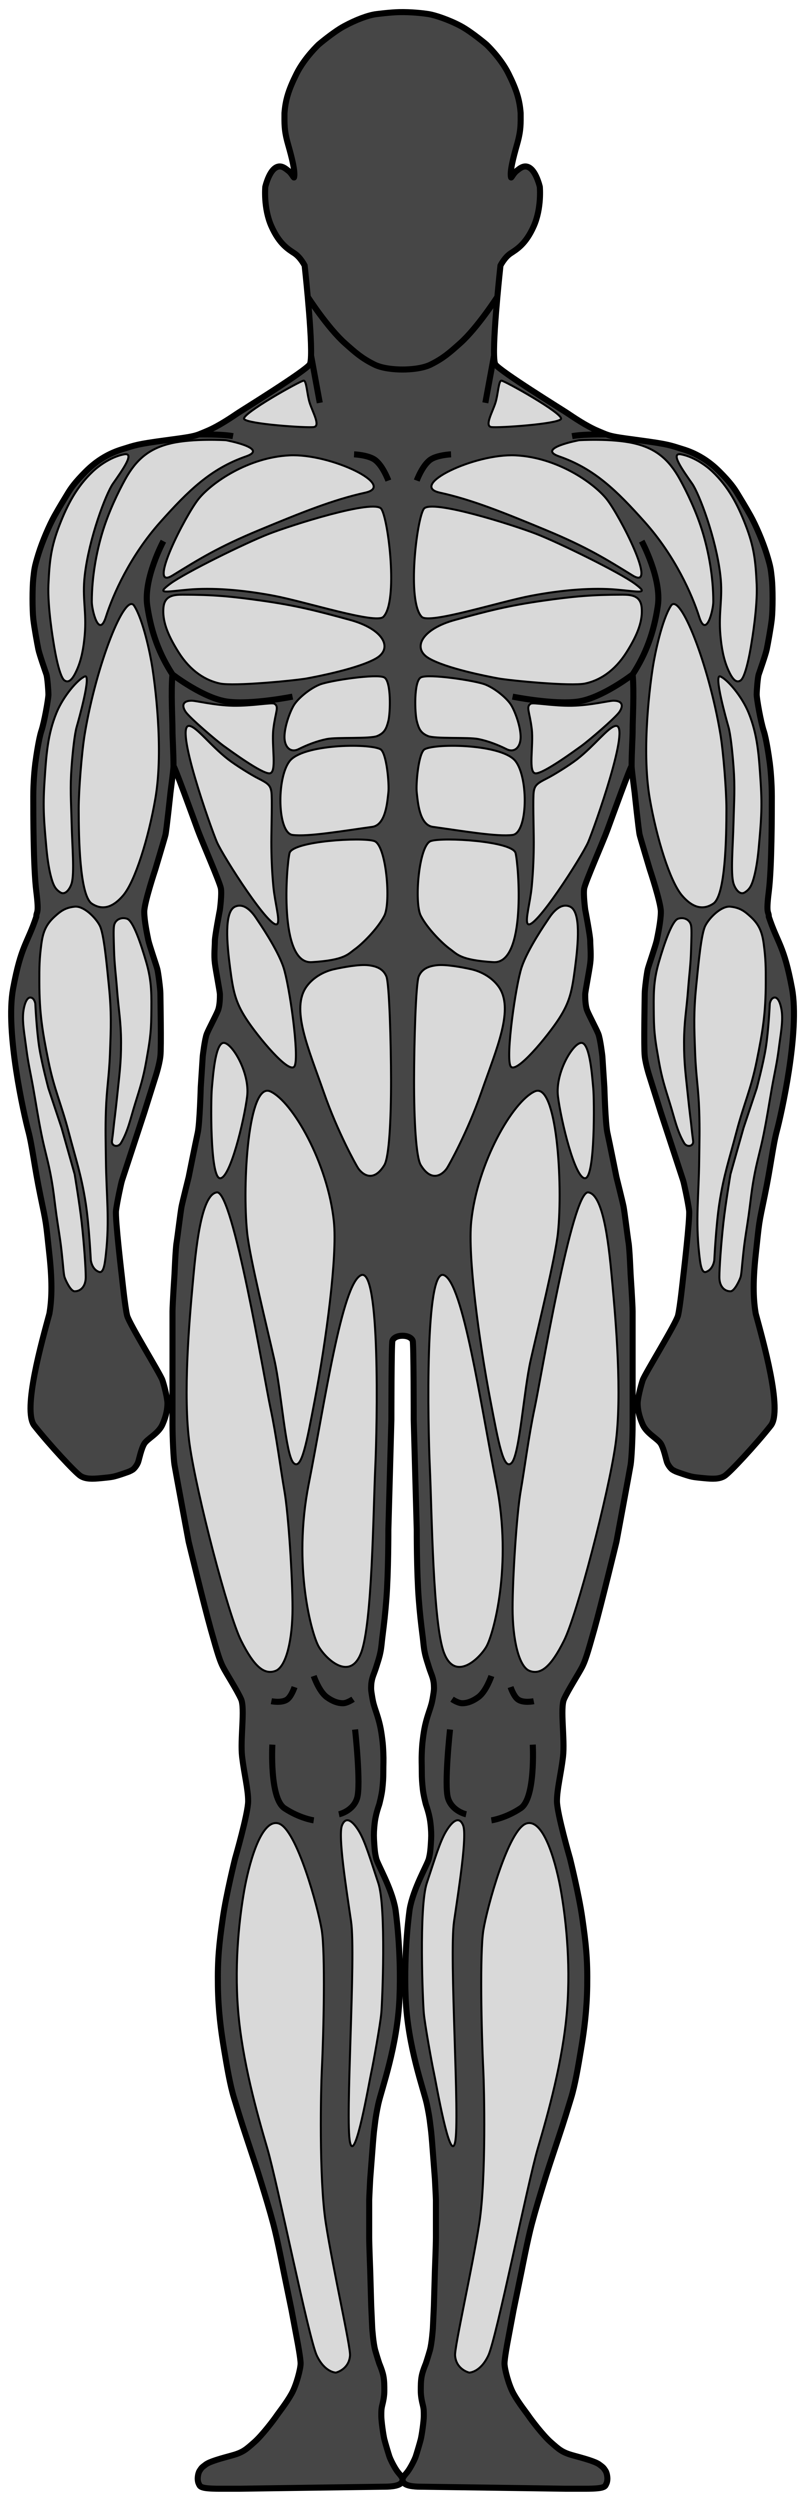 <svg width="400" height="1238" viewBox="0 0 400 1238" fill="none" xmlns="http://www.w3.org/2000/svg">
<g id="Frame 1">
<g id="outline-front">
<g id="Outline" filter="url(#filter0_d_2013_289)">
<path d="M146 121.5C149 123.5 151 127.5 151 127.5C151 127.5 151.756 134.383 152.534 143C152.534 143 162.398 158.339 171 166L171.178 166.158C176.29 170.712 179.318 173.409 185.5 176.5C189.5 178.5 195.5 179 199.5 179C203.5 179 209.563 178.5 213.563 176.5C219.744 173.409 222.772 170.712 227.885 166.158L228.063 166C236.664 158.339 246.529 143 246.529 143C247.306 134.383 248.063 127.5 248.063 127.5C248.063 127.5 250.063 123.5 253.063 121.5C256.063 119.5 260.563 117 264.563 108C268.563 99 267.563 88.5 267.563 88.5C267.563 88.5 266.063 82 263.063 79.5C260.063 77 257.563 79.5 256.063 80.639C254.563 81.778 253.419 84.259 253.316 83.861C252.612 81.147 254.316 74.361 256.316 67.361C258.316 60.361 258.063 57 258.063 52C257.563 45.5 256.06 40.495 252.063 32.5C248.063 24.5 241.063 18 241.063 18C241.063 18 233.846 11.875 228.563 9C222.701 5.811 215.625 3.5 212.563 3C209.5 2.5 203.699 1.896 198 2C193.493 2.082 186.5 3 186.5 3C182.5 3.5 176.362 5.811 170.5 9C165.216 11.875 158 18 158 18C158 18 151 24.5 147 32.5C143.002 40.495 141.5 45.5 141 52C141 57 140.747 60.361 142.747 67.361C144.747 74.361 146.45 81.147 145.747 83.861C145.644 84.259 144.5 81.778 143 80.639C141.5 79.5 139 77 136 79.5C133 82 131.5 88.5 131.5 88.5C131.5 88.5 130.5 99 134.5 108C138.5 117 143 119.5 146 121.5Z" fill="#464646"/>
<path d="M17 702C24.5 711.5 37.5 725.5 40 727C42.5 728.5 45.5 728.5 50.5 728L51.151 727.935C55.553 727.497 56.203 727.432 60.5 726C65 724.5 64.5 724.5 65.5 724C66.5 723.5 68 721.5 68.5 720C69 718.5 70 713.5 71.5 711C73 708.5 78.5 706 80.5 701.5C82.5 697 83 693.5 83 691C83 688.5 81.5 682.5 80.5 679.5C79.5 676.5 64 651.5 63 647.5C62 643.5 60.5 629 60.5 629C60.5 629 57 599.5 57.5 595.5C58 591.5 60 582 60.5 580.5C61 579 71.5 547 71.5 547L77 529.5C77 529.5 79 523.5 79.5 519C80 514.5 79.5 490 79.5 488C79.5 486 78.5 478 78 476C77.5 474 74 464 73.5 461.5C73 459 71.5 452 71.5 447.5C71.5 443 77 426.5 77 426.5C77 426.5 81.5 411.5 82 409.5C82.5 407.5 84.5 388.5 84.5 388.5C84.5 388.5 86 377 86 375.5C86 374 95.994 401.484 97.998 406.995L98 407C100 412.5 109 433 109.5 436C110 439 109 446.5 109 446.5C109 446.5 106.5 459.5 106.5 462C106.5 464.5 106 469 106.5 473C107 477 109 487 109 488.5C109 490 109 494 108 496.5C107 499 103.5 505.5 102.5 508C101.5 510.5 100.5 519 100.5 519L99.5 534.5C99.5 534.5 99 552.5 98 557C97 561.5 93.5 579 93.5 579C93.5 579 90.5 591 90 593.5C89.5 596 88 608.5 87.5 611.5C87 614.5 86.5 627 86.5 627C86.5 627 85.5 642 85.5 645.5V701.5C85.5 708 86 718.5 86.5 721.5C87 724.5 93.5 759.5 93.5 759.5C93.5 759.5 101 790.5 104.5 803C108 815.5 109 818.5 110.5 821.5C112 824.5 117.5 833 119.5 837.5C121.5 842 119 857.5 120 866C121 874.5 123 882 123 888C123 894 116.5 916.5 116.5 916.5C116.5 916.5 112.152 934.053 110.5 945.5C108.599 958.677 107.795 966.188 108 979.5C108.187 991.661 109.5 1001.5 111 1010.5L111 1010.5C112.5 1019.5 114 1028.5 116 1035C118 1041.5 119 1045 122.5 1055.5C126 1066 127.5 1070.5 129.5 1077C131.5 1083.5 133.5 1090 135.5 1097.5C137.5 1105 140.5 1120.5 140.5 1120.5L144.5 1140L147.5 1156C147.5 1156 149 1164 149 1166.5C149 1169 147 1177 144.5 1181.5C142 1186 138 1191 137 1192.5C136 1194 130 1202 126 1205.5C122 1209 120.5 1210.5 115 1212C109.5 1213.5 104 1215 102 1216.5C100 1218 100 1218 99 1219.5C98 1221 98 1223.5 98 1223.5C98 1223.5 98 1225 98.5 1226C99 1227 99 1227.5 101 1228C103 1228.5 108 1228.5 108 1228.5H119C119 1228.5 188 1227.5 190 1227.5C192 1227.5 197.5 1227.5 199 1225.5C200.5 1223.5 198.5 1222 197 1220C195.5 1218 193.5 1214 193 1212.5C192.5 1211 191 1206 190.5 1204C190 1202 189 1195 189 1192.5C189 1190 189 1189 189.5 1187C190 1185 190.5 1182.5 190.5 1180C190.5 1177.5 190.5 1175 190 1172.5C189.5 1170 188 1166.5 188 1166.5C188 1166.5 187 1163.5 186 1160C185 1156.5 184.5 1149 184.5 1149L184 1138L183.5 1120.5C183.5 1120.5 183 1108 183 1104V1085.5C183 1084.5 183.5 1075 183.5 1075L184.5 1062C184.5 1062 185.143 1053 185.5 1050.5C185.857 1048 186 1045 187.5 1038C189 1031 197 1009.5 198 985.5C199 961.5 196 941.5 196 941.5C194.233 931.206 187.199 919.371 186.5 916.5C185.821 913.709 185.707 912.042 185.517 909.243L185.5 909C185.287 905.883 185.239 904.113 185.5 901C185.715 898.44 185.914 897 186.5 894.5C186.965 892.515 188 889.5 188 889.5C188 889.5 189.19 884.971 189.5 882C189.844 878.698 190 876.819 190 873.5C190 869.79 190.169 867.706 190 864C189.884 861.457 189.81 860.027 189.5 857.5C188.842 852.139 188.203 849.125 186.5 844L186.33 843.49C185.447 840.837 184.979 839.431 184.5 836.5L184.412 835.962C183.978 833.315 183.878 832.706 184 830.5C184.201 826.858 185.415 825.042 186.5 821.5C187.332 818.781 187.916 817.282 188.5 814.5C189.107 811.608 189.132 809.932 189.5 807C190.428 799.597 190.92 795.438 191.5 788C192.548 774.562 192.5 753.5 192.5 753.5L194 699C194 699 194 661.5 194.5 660C195 658.5 197 657.5 199.5 657.5C202 657.5 204.063 658.5 204.563 660C205.063 661.5 205.063 699 205.063 699L206.563 753.5C206.563 753.5 206.514 774.562 207.563 788C208.143 795.438 208.635 799.597 209.563 807C209.93 809.932 209.956 811.608 210.563 814.5C211.146 817.282 211.73 818.781 212.563 821.5C213.647 825.042 214.861 826.858 215.063 830.5C215.185 832.706 215.085 833.315 214.651 835.962L214.563 836.5C214.084 839.431 213.616 840.837 212.732 843.49L212.563 844C210.859 849.125 210.221 852.139 209.563 857.5C209.252 860.027 209.178 861.457 209.063 864C208.894 867.706 209.063 869.79 209.063 873.5C209.063 876.819 209.218 878.698 209.563 882C209.872 884.971 211.063 889.5 211.063 889.5C211.063 889.5 212.098 892.515 212.563 894.5C213.148 897 213.348 898.44 213.563 901C213.824 904.113 213.775 905.883 213.563 909L213.546 909.243C213.355 912.042 213.242 913.709 212.563 916.5C211.864 919.371 204.829 931.206 203.063 941.5C203.063 941.5 200.063 961.5 201.063 985.5C202.063 1009.5 210.063 1031 211.563 1038C213.063 1045 213.205 1048 213.563 1050.5C213.92 1053 214.563 1062 214.563 1062L215.563 1075C215.563 1075 216.063 1084.5 216.063 1085.5V1104C216.063 1108 215.563 1120.5 215.563 1120.5L215.063 1138L214.563 1149C214.563 1149 214.063 1156.5 213.063 1160C212.063 1163.5 211.063 1166.5 211.063 1166.5C211.063 1166.5 209.563 1170 209.063 1172.5C208.563 1175 208.563 1177.5 208.563 1180C208.563 1182.5 209.063 1185 209.563 1187C210.063 1189 210.063 1190 210.063 1192.5C210.063 1195 209.063 1202 208.563 1204C208.063 1206 206.563 1211 206.063 1212.5C205.563 1214 203.563 1218 202.063 1220C200.563 1222 198.563 1223.5 200.063 1225.5C201.563 1227.5 207.063 1227.5 209.063 1227.5C211.063 1227.5 280.063 1228.5 280.063 1228.5H291.063C291.063 1228.5 296.063 1228.5 298.063 1228C300.063 1227.5 300.063 1227 300.563 1226C301.063 1225 301.063 1223.5 301.063 1223.5C301.063 1223.5 301.063 1221 300.063 1219.5C299.063 1218 299.063 1218 297.063 1216.5C295.063 1215 289.563 1213.5 284.063 1212C278.563 1210.5 277.063 1209 273.063 1205.5C269.063 1202 263.063 1194 262.063 1192.5C261.063 1191 257.063 1186 254.563 1181.5C252.063 1177 250.063 1169 250.063 1166.5C250.063 1164 251.563 1156 251.563 1156L254.563 1140L258.563 1120.5C258.563 1120.5 261.563 1105 263.563 1097.5C265.563 1090 267.563 1083.5 269.563 1077C271.563 1070.5 273.063 1066 276.563 1055.5C280.063 1045 281.063 1041.5 283.063 1035C285.062 1028.5 286.562 1019.5 288.062 1010.5L288.062 1010.5L288.063 1010.5C289.563 1001.5 290.875 991.661 291.063 979.5C291.267 966.188 290.464 958.677 288.563 945.5C286.911 934.053 282.563 916.5 282.563 916.5C282.563 916.5 276.063 894 276.063 888C276.063 882 278.063 874.5 279.063 866C280.063 857.5 277.563 842 279.563 837.5C281.563 833 287.063 824.5 288.563 821.5C290.063 818.5 291.063 815.5 294.563 803C298.063 790.5 305.563 759.5 305.563 759.5C305.563 759.5 312.063 724.5 312.563 721.5C313.063 718.5 313.563 708 313.563 701.5V645.5C313.563 642 312.563 627 312.563 627C312.563 627 312.063 614.5 311.563 611.5C311.063 608.5 309.563 596 309.063 593.5C308.563 591 305.563 579 305.563 579C305.563 579 302.063 561.5 301.063 557C300.063 552.5 299.563 534.5 299.563 534.5L298.563 519C298.563 519 297.563 510.5 296.563 508C295.563 505.5 292.063 499 291.063 496.5C290.063 494 290.063 490 290.063 488.5C290.063 487 292.063 477 292.563 473C293.063 469 292.563 464.5 292.563 462C292.563 459.5 290.063 446.5 290.063 446.5C290.063 446.5 289.063 439 289.563 436C290.063 433 299.063 412.5 301.063 407L301.064 406.995C303.068 401.484 313.063 374 313.063 375.5C313.063 377 314.563 388.5 314.563 388.5C314.563 388.5 316.563 407.5 317.063 409.5C317.563 411.5 322.063 426.5 322.063 426.5C322.063 426.5 327.563 443 327.563 447.5C327.563 452 326.063 459 325.563 461.5C325.063 464 321.563 474 321.063 476C320.563 478 319.563 486 319.563 488C319.563 490 319.063 514.5 319.563 519C320.063 523.5 322.063 529.5 322.063 529.5L327.563 547C327.563 547 338.063 579 338.563 580.5C339.063 582 341.063 591.5 341.563 595.5C342.063 599.5 338.563 629 338.563 629C338.563 629 337.063 643.5 336.063 647.5C335.063 651.5 319.563 676.5 318.563 679.5C317.562 682.5 316.063 688.5 316.063 691C316.063 693.5 316.563 697 318.563 701.5C320.563 706 326.063 708.5 327.563 711C329.063 713.5 330.063 718.5 330.563 720C331.063 721.5 332.563 723.5 333.563 724C334.563 724.5 334.063 724.5 338.563 726C342.859 727.432 343.509 727.497 347.912 727.935L348.563 728C353.563 728.5 356.563 728.5 359.063 727C361.563 725.5 374.563 711.5 382.063 702C388.063 694.4 378.063 659.5 374.563 646.5C373.563 640.5 372.963 632.3 374.563 617.5C376.454 600 375.916 603.21 379.063 588C382.063 573.5 383.063 563.5 385.063 556C387.063 548.5 396.563 507 392.563 485.5C388.563 464 385.563 463.5 381.063 450C381.063 447 379.563 449.5 381.063 437.5C382.563 425.5 382.563 399 382.563 390.5C382.563 383.3 381.896 376.5 381.563 374C381.063 370.167 379.763 361.6 378.563 358C377.063 353.5 375.063 342 375.063 340C375.063 338 375.563 331.5 376.063 330C376.563 328.5 379.563 320 380.063 317.5C380.563 315 382.063 307 382.563 302.5C383.063 298 383.063 287 382.563 282.5C382.063 278 382.063 277 380.063 270.5C378.063 264 374.563 256 372.063 251.5C369.563 247 367.063 243 365.563 240.5C364.063 238 362.063 235 356.563 229.5C351.063 224 345.063 220.5 338.563 218.5C332.063 216.5 331.563 216 316.563 214C305.893 212.577 303.319 212.167 300.563 211.148C299.444 210.735 298.295 210.222 296.563 209.5C290.563 207 284.063 202.5 281.063 200.5C278.663 198.9 248.063 180 245.563 176.5C245.165 175.944 244.957 174.327 244.889 172C244.693 165.381 245.625 153.018 246.529 143C246.529 143 236.664 158.339 228.063 166L227.885 166.158C222.772 170.712 219.744 173.409 213.563 176.5C209.563 178.5 203.5 179 199.5 179C195.5 179 189.5 178.5 185.5 176.5C179.318 173.409 176.29 170.712 171.178 166.158L171 166C162.398 158.339 152.534 143 152.534 143C153.437 153.018 154.369 165.381 154.174 172C154.105 174.327 153.897 175.944 153.5 176.5C151 180 120.4 198.9 118 200.5C115 202.5 108.5 207 102.5 209.5C100.768 210.222 99.619 210.735 98.5 211.148C95.744 212.167 93.169 212.577 82.5 214C67.5 216 67 216.5 60.5 218.5C54 220.5 48 224 42.5 229.5C37 235 35 238 33.5 240.5C32 243 29.5 247 27 251.5C24.5 256 21 264 19 270.5C17 277 17 278 16.5 282.5C16 287 16 298 16.5 302.5C17 307 18.5 315 19 317.5C19.5 320 22.5 328.5 23 330C23.5 331.5 24 338 24 340C24 342 22 353.5 20.5 358C19.3 361.6 18 370.167 17.5 374C17.167 376.5 16.5 383.3 16.5 390.5C16.5 399 16.5 425.5 18 437.5C19.5 449.5 18 447 18 450C13.5 463.5 10.5 464 6.5 485.5C2.5 507 12 548.5 14 556C16 563.5 17 573.5 20 588C23.147 603.21 22.608 600 24.5 617.5C26.1 632.3 25.5 640.5 24.5 646.5C21 659.5 11 694.4 17 702Z" fill="#464646"/>
<path d="M86 375.5C86 377 84.5 388.5 84.5 388.5C84.5 388.5 82.5 407.5 82 409.5C81.5 411.5 77 426.5 77 426.5C77 426.5 71.5 443 71.5 447.5C71.5 452 73 459 73.5 461.5C74 464 77.5 474 78 476C78.5 478 79.5 486 79.5 488C79.5 490 80 514.5 79.5 519C79 523.5 77 529.5 77 529.5L71.5 547C71.5 547 61 579 60.5 580.5C60 582 58 591.5 57.5 595.5C57 599.5 60.5 629 60.5 629C60.5 629 62 643.5 63 647.5C64 651.5 79.5 676.5 80.5 679.5C81.5 682.5 83 688.5 83 691C83 693.5 82.5 697 80.5 701.5C78.5 706 73 708.5 71.5 711C70 713.5 69 718.5 68.5 720C68 721.5 66.5 723.5 65.5 724C64.5 724.5 65 724.5 60.5 726C56.203 727.432 55.553 727.497 51.151 727.935L50.5 728C45.5 728.5 42.5 728.5 40 727C37.5 725.5 24.5 711.5 17 702C11 694.4 21 659.5 24.5 646.5C25.5 640.5 26.1 632.3 24.5 617.5C22.608 600 23.147 603.21 20 588C17 573.5 16 563.5 14 556C12 548.5 2.5 507 6.5 485.5C10.5 464 13.5 463.5 18 450C18 447 19.5 449.5 18 437.5C16.5 425.5 16.5 399 16.5 390.5C16.5 383.3 17.167 376.5 17.5 374C18 370.167 19.3 361.6 20.5 358C22 353.5 24 342 24 340C24 338 23.5 331.5 23 330C22.5 328.5 19.5 320 19 317.5C18.5 315 17 307 16.5 302.5C16 298 16 287 16.5 282.5C17 278 17 277 19 270.5C21 264 24.5 256 27 251.5C29.5 247 32 243 33.5 240.5C35 238 37 235 42.5 229.5C48 224 54 220.5 60.5 218.5C67 216.5 67.5 216 82.5 214C93.169 212.577 95.744 212.167 98.5 211.148M86 375.5C86 374 95.994 401.484 97.998 406.995L98 407C100 412.5 109 433 109.5 436C110 439 109 446.5 109 446.5C109 446.5 106.5 459.5 106.5 462C106.5 464.5 106 469 106.5 473C107 477 109 487 109 488.5C109 490 109 494 108 496.5C107 499 103.5 505.5 102.5 508C101.5 510.5 100.5 519 100.5 519L99.5 534.5C99.5 534.5 99 552.5 98 557C97 561.5 93.5 579 93.5 579C93.5 579 90.5 591 90 593.5C89.5 596 88 608.5 87.5 611.5C87 614.5 86.5 627 86.5 627C86.5 627 85.5 642 85.5 645.5V701.5C85.5 708 86 718.5 86.5 721.5C87 724.5 93.5 759.5 93.5 759.5C93.5 759.5 101 790.5 104.5 803C108 815.5 109 818.5 110.5 821.5C112 824.5 117.5 833 119.5 837.5C121.5 842 119 857.5 120 866C121 874.5 123 882 123 888C123 894 116.5 916.5 116.5 916.5C116.5 916.5 112.152 934.053 110.5 945.5C108.599 958.677 107.795 966.188 108 979.5C108.187 991.661 109.5 1001.5 111 1010.5L111 1010.5C112.5 1019.5 114 1028.5 116 1035C118 1041.5 119 1045 122.5 1055.5C126 1066 127.5 1070.5 129.5 1077C131.5 1083.5 133.5 1090 135.5 1097.5C137.5 1105 140.5 1120.5 140.5 1120.5L144.5 1140L147.5 1156C147.5 1156 149 1164 149 1166.5C149 1169 147 1177 144.5 1181.5C142 1186 138 1191 137 1192.5C136 1194 130 1202 126 1205.5C122 1209 120.5 1210.5 115 1212C109.5 1213.5 104 1215 102 1216.5C100 1218 100 1218 99 1219.5C98 1221 98 1223.5 98 1223.5C98 1223.5 98 1225 98.5 1226C99 1227 99 1227.5 101 1228C103 1228.5 108 1228.5 108 1228.5H119C119 1228.5 188 1227.5 190 1227.5C192 1227.5 197.5 1227.5 199 1225.5C200.5 1223.5 198.5 1222 197 1220C195.5 1218 193.5 1214 193 1212.5C192.5 1211 191 1206 190.5 1204C190 1202 189 1195 189 1192.5C189 1190 189 1189 189.5 1187C190 1185 190.5 1182.5 190.5 1180C190.5 1177.5 190.5 1175 190 1172.5C189.5 1170 188 1166.5 188 1166.5C188 1166.5 187 1163.5 186 1160C185 1156.5 184.5 1149 184.5 1149L184 1138L183.5 1120.5C183.5 1120.5 183 1108 183 1104V1085.5C183 1084.5 183.5 1075 183.5 1075L184.5 1062C184.5 1062 185.143 1053 185.5 1050.5C185.857 1048 186 1045 187.5 1038C189 1031 197 1009.5 198 985.5C199 961.5 196 941.5 196 941.5C194.233 931.206 187.199 919.371 186.5 916.5C185.821 913.709 185.707 912.042 185.517 909.243L185.5 909C185.287 905.883 185.239 904.113 185.5 901C185.715 898.44 185.914 897 186.5 894.5C186.965 892.515 188 889.5 188 889.5C188 889.5 189.19 884.971 189.5 882C189.844 878.698 190 876.819 190 873.5C190 869.79 190.169 867.706 190 864C189.884 861.457 189.81 860.027 189.5 857.5C188.842 852.139 188.203 849.125 186.5 844L186.33 843.49C185.447 840.837 184.979 839.431 184.5 836.5L184.412 835.962C183.978 833.315 183.878 832.706 184 830.5C184.201 826.858 185.415 825.042 186.5 821.5C187.332 818.781 187.916 817.282 188.5 814.5C189.107 811.608 189.132 809.932 189.5 807C190.428 799.597 190.92 795.438 191.5 788C192.548 774.562 192.5 753.5 192.5 753.5L194 699C194 699 194 661.5 194.5 660C195 658.5 197 657.5 199.5 657.5C202 657.5 204.063 658.5 204.563 660C205.063 661.5 205.063 699 205.063 699L206.563 753.5C206.563 753.5 206.514 774.562 207.563 788C208.143 795.438 208.635 799.597 209.563 807C209.93 809.932 209.956 811.608 210.563 814.5C211.146 817.282 211.73 818.781 212.563 821.5C213.647 825.042 214.861 826.858 215.063 830.5C215.185 832.706 215.085 833.315 214.651 835.962L214.563 836.5C214.084 839.431 213.616 840.837 212.732 843.49L212.563 844C210.859 849.125 210.221 852.139 209.563 857.5C209.252 860.027 209.178 861.457 209.063 864C208.894 867.706 209.063 869.79 209.063 873.5C209.063 876.819 209.218 878.698 209.563 882C209.872 884.971 211.063 889.5 211.063 889.5C211.063 889.5 212.098 892.515 212.563 894.5C213.148 897 213.348 898.44 213.563 901C213.824 904.113 213.775 905.883 213.563 909L213.546 909.243C213.355 912.042 213.242 913.709 212.563 916.5C211.864 919.371 204.829 931.206 203.063 941.5C203.063 941.5 200.063 961.5 201.063 985.5C202.063 1009.5 210.063 1031 211.563 1038C213.063 1045 213.205 1048 213.563 1050.5C213.92 1053 214.563 1062 214.563 1062L215.563 1075C215.563 1075 216.063 1084.5 216.063 1085.5V1104C216.063 1108 215.563 1120.5 215.563 1120.5L215.063 1138L214.563 1149C214.563 1149 214.063 1156.5 213.063 1160C212.063 1163.5 211.063 1166.5 211.063 1166.5C211.063 1166.5 209.563 1170 209.063 1172.5C208.563 1175 208.563 1177.5 208.563 1180C208.563 1182.5 209.063 1185 209.563 1187C210.063 1189 210.063 1190 210.063 1192.5C210.063 1195 209.063 1202 208.563 1204C208.063 1206 206.563 1211 206.063 1212.5C205.563 1214 203.563 1218 202.063 1220C200.563 1222 198.563 1223.5 200.063 1225.5C201.563 1227.5 207.063 1227.5 209.063 1227.5C211.063 1227.5 280.063 1228.5 280.063 1228.5H291.063C291.063 1228.5 296.063 1228.5 298.063 1228C300.063 1227.5 300.063 1227 300.563 1226C301.063 1225 301.063 1223.5 301.063 1223.5C301.063 1223.5 301.063 1221 300.063 1219.5C299.063 1218 299.063 1218 297.063 1216.5C295.063 1215 289.563 1213.5 284.063 1212C278.563 1210.5 277.063 1209 273.063 1205.5C269.063 1202 263.063 1194 262.063 1192.5C261.063 1191 257.063 1186 254.563 1181.5C252.063 1177 250.063 1169 250.063 1166.5C250.063 1164 251.563 1156 251.563 1156L254.563 1140L258.563 1120.5C258.563 1120.5 261.563 1105 263.563 1097.5C265.563 1090 267.563 1083.5 269.563 1077C271.563 1070.5 273.063 1066 276.563 1055.5C280.063 1045 281.063 1041.5 283.063 1035C285.062 1028.5 286.562 1019.5 288.062 1010.5L288.062 1010.5L288.063 1010.5C289.563 1001.5 290.875 991.661 291.063 979.5C291.267 966.188 290.464 958.677 288.563 945.5C286.911 934.053 282.563 916.5 282.563 916.5C282.563 916.5 276.063 894 276.063 888C276.063 882 278.063 874.5 279.063 866C280.063 857.5 277.563 842 279.563 837.5C281.563 833 287.063 824.5 288.563 821.5C290.063 818.5 291.063 815.5 294.563 803C298.063 790.5 305.563 759.5 305.563 759.5C305.563 759.5 312.063 724.5 312.563 721.5C313.063 718.5 313.563 708 313.563 701.5V645.5C313.563 642 312.563 627 312.563 627C312.563 627 312.063 614.5 311.563 611.5C311.063 608.5 309.563 596 309.063 593.5C308.563 591 305.563 579 305.563 579C305.563 579 302.063 561.5 301.063 557C300.063 552.5 299.563 534.5 299.563 534.5L298.563 519C298.563 519 297.563 510.5 296.563 508C295.563 505.5 292.063 499 291.063 496.5C290.063 494 290.063 490 290.063 488.5C290.063 487 292.063 477 292.563 473C293.063 469 292.563 464.5 292.563 462C292.563 459.5 290.063 446.5 290.063 446.5C290.063 446.5 289.063 439 289.563 436C290.063 433 299.063 412.5 301.063 407L301.064 406.995C303.068 401.484 313.063 374 313.063 375.5M86 375.5C86 368.274 85.465 361.5 85.483 357C85.5 352.5 84.676 338.599 85.483 330M85.483 330C79 320 75 309.5 73 296C71 282.5 81 264 81 264M85.483 330C85.483 330 101 342 113 343.5C125 345 145 341 145 341M152.534 143C151.756 134.383 151 127.5 151 127.5C151 127.5 149 123.5 146 121.5C143 119.5 138.5 117 134.5 108C130.5 99 131.5 88.5 131.5 88.5C131.5 88.5 133 82 136 79.5C139 77 141.5 79.5 143 80.639C144.5 81.778 145.644 84.259 145.747 83.861C146.45 81.147 144.747 74.361 142.747 67.361C140.747 60.361 141 57 141 52C141.5 45.5 143.002 40.495 147 32.5C151 24.5 158 18 158 18C158 18 165.216 11.875 170.5 9C176.362 5.811 182.5 3.5 186.5 3C186.5 3 193.493 2.082 198 2C203.699 1.896 209.5 2.5 212.563 3C215.625 3.5 222.701 5.811 228.563 9C233.846 11.875 241.063 18 241.063 18C241.063 18 248.063 24.5 252.063 32.5C256.06 40.495 257.563 45.5 258.063 52C258.063 57 258.316 60.361 256.316 67.361C254.316 74.361 252.612 81.147 253.316 83.861C253.419 84.259 254.563 81.778 256.063 80.639C257.563 79.5 260.063 77 263.063 79.5C266.063 82 267.563 88.5 267.563 88.5C267.563 88.5 268.563 99 264.563 108C260.563 117 256.063 119.5 253.063 121.5C250.063 123.5 248.063 127.5 248.063 127.5C248.063 127.5 247.306 134.383 246.529 143M152.534 143C152.534 143 162.398 158.339 171 166L171.178 166.158C176.29 170.712 179.318 173.409 185.5 176.5C189.5 178.5 195.5 179 199.5 179C203.5 179 209.563 178.5 213.563 176.5C219.744 173.409 222.772 170.712 227.885 166.158L228.063 166C236.664 158.339 246.529 143 246.529 143M152.534 143C153.437 153.018 154.369 165.381 154.174 172M154.174 172C154.105 174.327 153.897 175.944 153.5 176.5C151 180 120.4 198.9 118 200.5C115 202.5 108.5 207 102.5 209.5C100.768 210.222 99.619 210.735 98.5 211.148M154.174 172L158.5 195.5M98.5 211.148C103.967 211.148 111 211.148 115.5 212M175.5 221C175.5 221 182.122 221.311 185.5 223.5C189.636 226.18 192.5 234 192.5 234M146 831.5C146 831.5 144.541 835.858 142.5 837.5C139.896 839.595 134.5 838.5 134.5 838.5M155.5 826C155.5 826 158.091 833.676 162 836.5C164.705 838.454 167.38 839.52 170 839.5C172.103 839.484 175 837.5 175 837.5M176 852.5C176 852.5 179 880 177 886.5C175 893 168 894.5 168 894.5M155.5 897.5C155.5 897.5 148.5 896.5 141 891.5C133.5 886.5 135 860 135 860M313.063 375.5C313.063 377 314.563 388.5 314.563 388.5C314.563 388.5 316.563 407.5 317.063 409.5C317.563 411.5 322.063 426.5 322.063 426.5C322.063 426.5 327.563 443 327.563 447.5C327.563 452 326.063 459 325.563 461.5C325.063 464 321.563 474 321.063 476C320.563 478 319.563 486 319.563 488C319.563 490 319.063 514.5 319.563 519C320.063 523.5 322.063 529.5 322.063 529.5L327.563 547C327.563 547 338.063 579 338.563 580.5C339.063 582 341.063 591.5 341.563 595.5C342.063 599.5 338.563 629 338.563 629C338.563 629 337.063 643.5 336.063 647.5C335.063 651.5 319.563 676.5 318.563 679.5C317.562 682.5 316.063 688.5 316.063 691C316.063 693.5 316.563 697 318.563 701.5C320.563 706 326.063 708.5 327.563 711C329.063 713.5 330.063 718.5 330.563 720C331.063 721.5 332.563 723.5 333.563 724C334.563 724.5 334.063 724.5 338.563 726C342.859 727.432 343.509 727.497 347.912 727.935L348.563 728C353.563 728.5 356.563 728.5 359.063 727C361.563 725.5 374.563 711.5 382.063 702C388.063 694.4 378.063 659.5 374.563 646.5C373.563 640.5 372.963 632.3 374.563 617.5C376.454 600 375.916 603.21 379.063 588C382.063 573.5 383.063 563.5 385.063 556C387.063 548.5 396.563 507 392.563 485.5C388.563 464 385.563 463.5 381.063 450C381.063 447 379.563 449.5 381.063 437.5C382.563 425.5 382.563 399 382.563 390.5C382.563 383.3 381.896 376.5 381.563 374C381.063 370.167 379.763 361.6 378.563 358C377.063 353.5 375.063 342 375.063 340C375.063 338 375.563 331.5 376.063 330C376.563 328.5 379.563 320 380.063 317.5C380.563 315 382.063 307 382.563 302.5C383.063 298 383.063 287 382.563 282.5C382.063 278 382.063 277 380.063 270.5C378.063 264 374.563 256 372.063 251.5C369.563 247 367.063 243 365.563 240.5C364.063 238 362.063 235 356.563 229.5C351.063 224 345.063 220.5 338.563 218.5C332.063 216.5 331.563 216 316.563 214C305.893 212.577 303.319 212.167 300.563 211.148M313.063 375.5C313.063 368.274 313.597 361.5 313.58 357C313.563 352.5 314.386 338.599 313.58 330M313.58 330C320.063 320 324.063 309.5 326.063 296C328.063 282.5 318.063 264 318.063 264M313.58 330C313.58 330 298.063 342 286.063 343.5C274.063 345 254.063 341 254.063 341M246.529 143C245.625 153.018 244.693 165.381 244.889 172M244.889 172C244.957 174.327 245.165 175.944 245.563 176.5C248.063 180 278.663 198.9 281.063 200.5C284.063 202.5 290.563 207 296.563 209.5C298.295 210.222 299.444 210.735 300.563 211.148M244.889 172L240.563 195.5M300.563 211.148C295.095 211.148 288.063 211.148 283.563 212M223.563 221C223.563 221 216.941 221.311 213.563 223.5C209.427 226.18 206.563 234 206.563 234M253.063 831.5C253.063 831.5 254.521 835.858 256.563 837.5C259.167 839.595 264.563 838.5 264.563 838.5M243.563 826C243.563 826 240.972 833.676 237.063 836.5C234.358 838.454 231.682 839.52 229.063 839.5C226.96 839.484 224.063 837.5 224.063 837.5M223.063 852.5C223.063 852.5 220.063 880 222.063 886.5C224.063 893 231.063 894.5 231.063 894.5M243.563 897.5C243.563 897.5 250.563 896.5 258.063 891.5C265.563 886.5 264.063 860 264.063 860" stroke="black" stroke-width="3"/>
</g>
</g>
<g id="shins">
<g id="Shins">
<path d="M138 903C147 905.5 157.763 945 159.5 956C161.237 967 160.5 1005.5 159.5 1025.5C159.115 1033.21 158 1078.5 161.5 1101C165 1123.5 173.807 1162.2 173.5 1166.5C173 1173.5 166.5 1175 166.5 1175C166.5 1175 161 1175 157 1166.5C153 1158 137.5 1081 132.5 1064C127.5 1047 120 1020.5 118 995.5C116 970.5 119 948 121 936.5C123 925 129 900.5 138 903Z" fill="#D9D9D9"/>
<path d="M261.062 903C252.062 905.5 241.299 945 239.562 956C237.826 967 238.562 1005.5 239.562 1025.5C239.948 1033.21 241.062 1078.5 237.562 1101C234.062 1123.5 225.255 1162.2 225.562 1166.5C226.062 1173.5 232.562 1175 232.562 1175C232.562 1175 238.062 1175 242.062 1166.5C246.062 1158 261.562 1081 266.562 1064C271.562 1047 279.062 1020.5 281.062 995.5C283.062 970.5 280.062 948 278.062 936.5C276.062 925 270.062 900.5 261.062 903Z" fill="#D9D9D9"/>
<path d="M138 903C147 905.5 157.763 945 159.5 956C161.237 967 160.5 1005.5 159.5 1025.5C159.115 1033.21 158 1078.5 161.5 1101C165 1123.5 173.807 1162.2 173.5 1166.5C173 1173.5 166.5 1175 166.5 1175C166.5 1175 161 1175 157 1166.5C153 1158 137.5 1081 132.5 1064C127.5 1047 120 1020.5 118 995.5C116 970.5 119 948 121 936.5C123 925 129 900.5 138 903Z" stroke="black"/>
<path d="M261.062 903C252.062 905.5 241.299 945 239.562 956C237.826 967 238.562 1005.5 239.562 1025.5C239.948 1033.21 241.062 1078.5 237.562 1101C234.062 1123.5 225.255 1162.2 225.562 1166.5C226.062 1173.5 232.562 1175 232.562 1175C232.562 1175 238.062 1175 242.062 1166.5C246.062 1158 261.562 1081 266.562 1064C271.562 1047 279.062 1020.5 281.062 995.5C283.062 970.5 280.062 948 278.062 936.5C276.062 925 270.062 900.5 261.062 903Z" stroke="black"/>
</g>
</g>
<g id="calves">
<g id="Calves">
<path d="M174 951.5C171.5 934.5 167.5 909 169.5 904C171.5 899 175 902 178 907C181 912 183.5 920.5 187.5 932.5C191.5 944.5 189.5 991.5 189 997C188.5 1002.5 185 1022 184 1026.5C183 1031 176 1072 173.5 1061C171 1050 176.5 968.499 174 951.5Z" fill="#D9D9D9"/>
<path d="M225.063 951.5C227.563 934.5 231.563 909 229.563 904C227.563 899 224.063 902 221.063 907C218.063 912 215.563 920.5 211.563 932.5C207.563 944.5 209.562 991.5 210.063 997C210.563 1002.5 214.063 1022 215.063 1026.5C216.063 1031 223.063 1072 225.563 1061C228.063 1050 222.563 968.499 225.063 951.5Z" fill="#D9D9D9"/>
<path d="M174 951.5C171.5 934.5 167.5 909 169.5 904C171.5 899 175 902 178 907C181 912 183.5 920.5 187.5 932.5C191.5 944.5 189.5 991.5 189 997C188.5 1002.5 185 1022 184 1026.5C183 1031 176 1072 173.5 1061C171 1050 176.5 968.499 174 951.5Z" stroke="black"/>
<path d="M225.063 951.5C227.563 934.5 231.563 909 229.563 904C227.563 899 224.063 902 221.063 907C218.063 912 215.563 920.5 211.563 932.5C207.563 944.5 209.562 991.5 210.063 997C210.563 1002.5 214.063 1022 215.063 1026.5C216.063 1031 223.063 1072 225.563 1061C228.063 1050 222.563 968.499 225.063 951.5Z" stroke="black"/>
</g>
</g>
<g id="quads">
<g id="Quads">
<path d="M134 540.5C145 545.5 162.5 576 165.5 605C167.266 622.073 161.651 664.082 156 693.5C152.053 714.051 149.5 728.5 145.5 724.5C141.5 720.5 139.5 689 136 673.5C132.5 658 123.808 623.056 122.5 610.5C120 586.5 123 535.5 134 540.5Z" fill="#D9D9D9"/>
<path d="M265.062 540.5C254.062 545.5 236.562 576 233.562 605C231.796 622.073 237.412 664.082 243.062 693.5C247.01 714.051 249.562 728.5 253.562 724.5C257.562 720.5 259.562 689 263.062 673.5C266.562 658 275.255 623.056 276.562 610.5C279.062 586.5 276.062 535.5 265.062 540.5Z" fill="#D9D9D9"/>
<path d="M291.562 590.5C283.562 589.5 268.062 683 265.062 697C262.062 711 260.062 727 258.062 738.5C256.062 750 254.062 781.5 254.062 796.5C254.062 811.5 257.062 825.5 262.562 827.5C268.062 829.5 273.062 825.5 279.562 812.5C286.062 799.5 301.563 740 305.062 715.5C308.562 691 305.063 652.5 303.563 636L303.537 635.719C302.034 619.184 299.517 591.494 291.562 590.5Z" fill="#D9D9D9"/>
<path d="M220.062 631.5C210.562 627.5 212.062 705 213.062 727C214.062 749 214.562 804 220.062 818.5C225.562 833 237.562 821.5 241.062 815.5C244.562 809.5 254.062 775.5 246.062 735C238.062 694.5 229.562 635.5 220.062 631.5Z" fill="#D9D9D9"/>
<path d="M179 631.5C188.5 627.5 187 705 186 727C185 749 184.5 804 179 818.5C173.5 833 161.5 821.5 158 815.5C154.5 809.5 145 775.5 153 735C161 694.5 169.5 635.5 179 631.5Z" fill="#D9D9D9"/>
<path d="M107.5 590.5C115.5 589.5 131 683 134 697C137 711 139 727 141 738.5C143 750 145 781.5 145 796.5C145 811.5 142 825.5 136.5 827.5C131 829.5 126 825.5 119.5 812.5C113 799.5 97.5 740 94 715.5C90.5 691 94 652.5 95.5 636L95.525 635.719C97.028 619.184 99.545 591.494 107.5 590.5Z" fill="#D9D9D9"/>
<path d="M134 540.5C145 545.5 162.5 576 165.5 605C167.266 622.073 161.651 664.082 156 693.5C152.053 714.051 149.5 728.5 145.5 724.5C141.5 720.5 139.5 689 136 673.5C132.5 658 123.808 623.056 122.5 610.5C120 586.5 123 535.5 134 540.5Z" stroke="black"/>
<path d="M265.062 540.5C254.062 545.5 236.562 576 233.562 605C231.796 622.073 237.412 664.082 243.062 693.5C247.01 714.051 249.562 728.5 253.562 724.5C257.562 720.5 259.562 689 263.062 673.5C266.562 658 275.255 623.056 276.562 610.5C279.062 586.5 276.062 535.5 265.062 540.5Z" stroke="black"/>
<path d="M291.562 590.5C283.562 589.5 268.062 683 265.062 697C262.062 711 260.062 727 258.062 738.5C256.062 750 254.062 781.5 254.062 796.5C254.062 811.5 257.062 825.5 262.562 827.5C268.062 829.5 273.062 825.5 279.562 812.5C286.062 799.5 301.563 740 305.062 715.5C308.562 691 305.063 652.5 303.563 636L303.537 635.719C302.034 619.184 299.517 591.494 291.562 590.5Z" stroke="black"/>
<path d="M220.062 631.5C210.562 627.5 212.062 705 213.062 727C214.062 749 214.562 804 220.062 818.5C225.562 833 237.562 821.5 241.062 815.5C244.562 809.5 254.062 775.5 246.062 735C238.062 694.5 229.562 635.5 220.062 631.5Z" stroke="black"/>
<path d="M179 631.5C188.5 627.5 187 705 186 727C185 749 184.5 804 179 818.5C173.5 833 161.5 821.5 158 815.5C154.5 809.5 145 775.5 153 735C161 694.5 169.5 635.5 179 631.5Z" stroke="black"/>
<path d="M107.5 590.5C115.5 589.5 131 683 134 697C137 711 139 727 141 738.5C143 750 145 781.5 145 796.5C145 811.5 142 825.5 136.5 827.5C131 829.5 126 825.5 119.5 812.5C113 799.5 97.5 740 94 715.5C90.5 691 94 652.5 95.5 636L95.525 635.719C97.028 619.184 99.545 591.494 107.5 590.5Z" stroke="black"/>
</g>
</g>
<g id="abductors">
<g id="Abductors">
<path d="M109 583.5C114 584 121 555 122.5 543C124 531 114.5 515.5 110.5 516.5C106.5 517.5 105.5 534 105 539C104.5 544 104 583 109 583.5Z" fill="#D9D9D9"/>
<path d="M290.062 583.5C285.062 584 278.062 555 276.562 543C275.062 531 284.562 515.5 288.562 516.5C292.562 517.5 293.562 534 294.062 539C294.562 544 295.062 583 290.062 583.5Z" fill="#D9D9D9"/>
<path d="M109 583.5C114 584 121 555 122.5 543C124 531 114.5 515.5 110.5 516.5C106.5 517.5 105.5 534 105 539C104.5 544 104 583 109 583.5Z" stroke="black"/>
<path d="M290.062 583.5C285.062 584 278.062 555 276.562 543C275.062 531 284.562 515.5 288.562 516.5C292.562 517.5 293.562 534 294.062 539C294.562 544 295.062 583 290.062 583.5Z" stroke="black"/>
</g>
</g>
<g id="abs">
<g id="Abs">
<path d="M141 365C141 370 144 373 148 371C152 369 157 367 162 366C167 365 183.5 366 187 364.5C190.5 363 191.5 361 192.5 357C193.5 353 194 337.5 190.5 335.5C187 333.5 163.5 337 158.5 339C153.5 341 147.5 346 145.5 349.5C143.5 353 141 360 141 365Z" fill="#D9D9D9"/>
<path d="M258.063 365C258.063 370 255.063 373 251.063 371C247.063 369 242.063 367 237.063 366C232.063 365 215.563 366 212.063 364.5C208.563 363 207.563 361 206.563 357C205.563 353 205.063 337.5 208.563 335.5C212.063 333.5 235.563 337 240.563 339C245.563 341 251.563 346 253.563 349.5C255.563 353 258.063 360 258.063 365Z" fill="#D9D9D9"/>
<path d="M210.563 371C216.563 368 249.063 368.5 255.563 377C262.063 385.5 261.563 412.5 254.063 413.5C246.563 414.5 229.063 411.5 214.563 409.5C207.682 408.551 207.063 396.5 206.563 392.5C206.063 388.5 207.41 372.576 210.563 371Z" fill="#D9D9D9"/>
<path d="M188.5 371C182.5 368 150 368.5 143.5 377C137 385.5 137.5 412.5 145 413.5C152.5 414.5 170 411.5 184.5 409.5C191.38 408.551 192 396.5 192.5 392.5C193 388.5 191.653 372.576 188.5 371Z" fill="#D9D9D9"/>
<path d="M176 470C172.5 472.5 171 475.5 154.5 476.5C138 477.5 142 428.5 143.5 422.5C145 416.5 179.5 414.5 185.5 416.5C191.5 418.5 193.832 447 190.5 453.5C187.168 460 179.5 467.5 176 470Z" fill="#D9D9D9"/>
<path d="M223.063 470C226.563 472.5 228.063 475.5 244.563 476.5C261.063 477.5 257.063 428.5 255.563 422.5C254.063 416.5 219.563 414.5 213.563 416.5C207.563 418.5 205.231 447 208.563 453.5C211.895 460 219.563 467.5 223.063 470Z" fill="#D9D9D9"/>
<path d="M208.563 577C214.063 586 219.562 581.5 221.563 578.5C222.508 577.082 231.656 560.791 238.563 541C246.265 518.925 255.063 499.5 247.063 488.5C243.587 483.72 238.063 481 233.563 480C229.063 479 221.063 477.5 216.563 478C212.063 478.5 209.063 480 207.563 483.5C206.063 487 205.251 516.912 205.231 535C205.209 554.731 206.185 573.109 208.563 577Z" fill="#D9D9D9"/>
<path d="M190.5 577C185 586 179.5 581.5 177.5 578.5C176.555 577.082 167.406 560.791 160.5 541C152.797 518.925 144 499.5 152 488.5C155.476 483.72 161 481 165.5 480C170 479 178 477.5 182.5 478C187 478.5 190 480 191.5 483.5C193 487 193.812 516.912 193.832 535C193.854 554.731 192.878 573.109 190.5 577Z" fill="#D9D9D9"/>
<path d="M141 365C141 370 144 373 148 371C152 369 157 367 162 366C167 365 183.5 366 187 364.5C190.5 363 191.5 361 192.5 357C193.5 353 194 337.5 190.5 335.5C187 333.5 163.5 337 158.5 339C153.5 341 147.5 346 145.5 349.5C143.5 353 141 360 141 365Z" stroke="black"/>
<path d="M258.063 365C258.063 370 255.063 373 251.063 371C247.063 369 242.063 367 237.063 366C232.063 365 215.563 366 212.063 364.5C208.563 363 207.563 361 206.563 357C205.563 353 205.063 337.5 208.563 335.5C212.063 333.5 235.563 337 240.563 339C245.563 341 251.563 346 253.563 349.5C255.563 353 258.063 360 258.063 365Z" stroke="black"/>
<path d="M210.563 371C216.563 368 249.063 368.5 255.563 377C262.063 385.5 261.563 412.5 254.063 413.5C246.563 414.5 229.063 411.5 214.563 409.5C207.682 408.551 207.063 396.5 206.563 392.5C206.063 388.5 207.41 372.576 210.563 371Z" stroke="black"/>
<path d="M188.5 371C182.5 368 150 368.5 143.5 377C137 385.5 137.5 412.5 145 413.5C152.5 414.5 170 411.5 184.5 409.5C191.38 408.551 192 396.5 192.5 392.5C193 388.5 191.653 372.576 188.5 371Z" stroke="black"/>
<path d="M176 470C172.5 472.5 171 475.5 154.5 476.5C138 477.5 142 428.5 143.5 422.5C145 416.5 179.5 414.5 185.5 416.5C191.5 418.5 193.832 447 190.5 453.5C187.168 460 179.5 467.5 176 470Z" stroke="black"/>
<path d="M223.063 470C226.563 472.5 228.063 475.5 244.563 476.5C261.063 477.5 257.063 428.5 255.563 422.5C254.063 416.5 219.563 414.5 213.563 416.5C207.563 418.5 205.231 447 208.563 453.5C211.895 460 219.563 467.5 223.063 470Z" stroke="black"/>
<path d="M208.563 577C214.063 586 219.562 581.5 221.563 578.5C222.508 577.082 231.656 560.791 238.563 541C246.265 518.925 255.063 499.5 247.063 488.5C243.587 483.72 238.063 481 233.563 480C229.063 479 221.063 477.5 216.563 478C212.063 478.5 209.063 480 207.563 483.5C206.063 487 205.251 516.912 205.231 535C205.209 554.731 206.185 573.109 208.563 577Z" stroke="black"/>
<path d="M190.5 577C185 586 179.5 581.5 177.5 578.5C176.555 577.082 167.406 560.791 160.5 541C152.797 518.925 144 499.5 152 488.5C155.476 483.72 161 481 165.5 480C170 479 178 477.5 182.5 478C187 478.5 190 480 191.5 483.5C193 487 193.812 516.912 193.832 535C193.854 554.731 192.878 573.109 190.5 577Z" stroke="black"/>
</g>
</g>
<g id="obliques">
<g id="obliques_2">
<path d="M136 348.5C138.5 350 136.5 352.5 135.5 361C134.5 369.5 137.5 383 133.5 383C129.5 383 114.5 372 111 369.5C107.5 367 94 355.5 92 352.5C90 349.5 90.5 347 95 347C97.19 347 106.367 349.327 115.5 349.5C125.133 349.682 134.717 347.73 136 348.5Z" fill="#D9D9D9"/>
<path d="M134.5 417C134.5 410.5 135 395 134.5 392C134 389 133 388 128 385.5C124.915 383.981 116.86 379.013 113 376C104.314 369.219 97.714 360.196 94 359.5C86 358 104.5 410 107.5 417C110.5 424 134.5 461.5 137.5 457.5C138.877 455.664 136.268 447.137 135.5 439C134.732 430.863 134.5 423.5 134.5 417Z" fill="#D9D9D9"/>
<path d="M263.063 348.5C260.563 350 262.563 352.5 263.563 361C264.563 369.5 261.563 383 265.563 383C269.563 383 284.563 372 288.063 369.5C291.563 367 305.063 355.5 307.063 352.5C309.063 349.5 308.563 347 304.063 347C301.872 347 292.695 349.327 283.563 349.5C273.93 349.682 264.346 347.73 263.063 348.5Z" fill="#D9D9D9"/>
<path d="M264.563 417C264.563 410.5 264.063 395 264.563 392C265.063 389 266.063 388 271.063 385.5C274.147 383.981 282.203 379.013 286.063 376C294.749 369.219 301.349 360.196 305.063 359.5C313.063 358 294.563 410 291.563 417C288.562 424 264.563 461.5 261.563 457.5C260.185 455.664 262.794 447.137 263.563 439C264.331 430.863 264.563 423.5 264.563 417Z" fill="#D9D9D9"/>
<path d="M253.063 528C250.563 523.5 255.563 488 258.563 479C261.563 470 270.563 457 271.563 455.5C272.563 454 277.063 446.5 282.563 449C288.063 451.5 286.563 467.5 285.063 479C283.563 490.5 282.563 496 277.063 504.5C271.563 513 255.563 532.5 253.063 528Z" fill="#D9D9D9"/>
<path d="M146 528C148.5 523.5 143.5 488 140.5 479C137.5 470 128.5 457 127.5 455.5C126.5 454 122 446.5 116.5 449C111 451.5 112.5 467.5 114 479C115.5 490.5 116.5 496 122 504.5C127.5 513 143.5 532.5 146 528Z" fill="#D9D9D9"/>
<path d="M136 348.5C138.5 350 136.5 352.5 135.5 361C134.5 369.5 137.5 383 133.5 383C129.5 383 114.5 372 111 369.5C107.5 367 94 355.5 92 352.5C90 349.5 90.5 347 95 347C97.19 347 106.367 349.327 115.5 349.5C125.133 349.682 134.717 347.73 136 348.5Z" stroke="black"/>
<path d="M134.5 417C134.5 410.5 135 395 134.5 392C134 389 133 388 128 385.5C124.915 383.981 116.86 379.013 113 376C104.314 369.219 97.714 360.196 94 359.5C86 358 104.5 410 107.5 417C110.5 424 134.5 461.5 137.5 457.5C138.877 455.664 136.268 447.137 135.5 439C134.732 430.863 134.5 423.5 134.5 417Z" stroke="black"/>
<path d="M263.063 348.5C260.563 350 262.563 352.5 263.563 361C264.563 369.5 261.563 383 265.563 383C269.563 383 284.563 372 288.063 369.5C291.563 367 305.063 355.5 307.063 352.5C309.063 349.5 308.563 347 304.063 347C301.872 347 292.695 349.327 283.563 349.5C273.93 349.682 264.346 347.73 263.063 348.5Z" stroke="black"/>
<path d="M264.563 417C264.563 410.5 264.063 395 264.563 392C265.063 389 266.063 388 271.063 385.5C274.147 383.981 282.203 379.013 286.063 376C294.749 369.219 301.349 360.196 305.063 359.5C313.063 358 294.563 410 291.563 417C288.562 424 264.563 461.5 261.563 457.5C260.185 455.664 262.794 447.137 263.563 439C264.331 430.863 264.563 423.5 264.563 417Z" stroke="black"/>
<path d="M253.063 528C250.563 523.5 255.563 488 258.563 479C261.563 470 270.563 457 271.563 455.5C272.563 454 277.063 446.5 282.563 449C288.063 451.5 286.563 467.5 285.063 479C283.563 490.5 282.563 496 277.063 504.5C271.563 513 255.563 532.5 253.063 528Z" stroke="black"/>
<path d="M146 528C148.5 523.5 143.5 488 140.5 479C137.5 470 128.5 457 127.5 455.5C126.5 454 122 446.5 116.5 449C111 451.5 112.5 467.5 114 479C115.5 490.5 116.5 496 122 504.5C127.5 513 143.5 532.5 146 528Z" stroke="black"/>
</g>
</g>
<g id="chest">
<g id="Chest">
<path d="M181 244C197 240.5 164 224.5 143.5 225.5C123 226.5 105 239 98.5 247C92 255 72.5 293 85.5 285C98.5 277 108 271 128.5 262.5C149 254 165 247.5 181 244Z" fill="#D9D9D9"/>
<path d="M189 252C192.5 257 197.5 298 190 305.5C186.29 309.21 151.5 298 135.5 295C119.5 292 105 291 93.5 292C82 293 77 294.5 84.5 289C92 283.5 121.5 269 133 264.5C144.5 260 185.5 247 189 252Z" fill="#D9D9D9"/>
<path d="M186.5 326C195 321 190 311.5 173.5 307C157 302.5 147.215 299.949 130 297.5C114.684 295.321 105.5 294.5 90.5 294.5C86.005 294.5 81.5 295 81 301C80.5 307 82.5 313.5 88.5 323C94.5 332.5 102 337 109 338.5C116 340 146.5 337 152 336C157.5 335 178 331 186.5 326Z" fill="#D9D9D9"/>
<path d="M212.563 326C204.063 321 209.063 311.5 225.563 307C242.063 302.5 251.848 299.949 269.063 297.5C284.378 295.321 293.563 294.5 308.563 294.5C313.058 294.5 317.563 295 318.063 301C318.563 307 316.563 313.5 310.563 323C304.563 332.5 297.063 337 290.063 338.5C283.063 340 252.563 337 247.063 336C241.563 335 221.063 331 212.563 326Z" fill="#D9D9D9"/>
<path d="M210.063 252C206.563 257 201.563 298 209.063 305.5C212.773 309.21 247.562 298 263.563 295C279.563 292 294.063 291 305.563 292C317.063 293 322.063 294.5 314.563 289C307.063 283.5 277.563 269 266.063 264.5C254.563 260 213.563 247 210.063 252Z" fill="#D9D9D9"/>
<path d="M218.063 244C202.063 240.5 235.063 224.5 255.563 225.5C276.063 226.5 294.063 239 300.563 247C307.063 255 326.562 293 313.563 285C300.563 277 291.063 271 270.563 262.5C250.063 254 234.063 247.5 218.063 244Z" fill="#D9D9D9"/>
<path d="M181 244C197 240.5 164 224.5 143.5 225.5C123 226.5 105 239 98.5 247C92 255 72.5 293 85.5 285C98.5 277 108 271 128.5 262.5C149 254 165 247.5 181 244Z" stroke="black"/>
<path d="M189 252C192.5 257 197.5 298 190 305.5C186.29 309.21 151.5 298 135.5 295C119.5 292 105 291 93.5 292C82 293 77 294.5 84.5 289C92 283.5 121.5 269 133 264.5C144.5 260 185.5 247 189 252Z" stroke="black"/>
<path d="M186.5 326C195 321 190 311.5 173.5 307C157 302.5 147.215 299.949 130 297.5C114.684 295.321 105.5 294.5 90.5 294.5C86.005 294.5 81.5 295 81 301C80.5 307 82.5 313.5 88.5 323C94.5 332.5 102 337 109 338.5C116 340 146.5 337 152 336C157.5 335 178 331 186.5 326Z" stroke="black"/>
<path d="M212.563 326C204.063 321 209.063 311.5 225.563 307C242.063 302.5 251.848 299.949 269.063 297.5C284.378 295.321 293.563 294.5 308.563 294.5C313.058 294.5 317.563 295 318.063 301C318.563 307 316.563 313.5 310.563 323C304.563 332.5 297.063 337 290.063 338.5C283.063 340 252.563 337 247.063 336C241.563 335 221.063 331 212.563 326Z" stroke="black"/>
<path d="M210.063 252C206.563 257 201.563 298 209.063 305.5C212.773 309.21 247.562 298 263.563 295C279.563 292 294.063 291 305.563 292C317.063 293 322.063 294.5 314.563 289C307.063 283.5 277.563 269 266.063 264.5C254.563 260 213.563 247 210.063 252Z" stroke="black"/>
<path d="M218.063 244C202.063 240.5 235.063 224.5 255.563 225.5C276.063 226.5 294.063 239 300.563 247C307.063 255 326.562 293 313.563 285C300.563 277 291.063 271 270.563 262.5C250.063 254 234.063 247.5 218.063 244Z" stroke="black"/>
</g>
</g>
<g id="traps">
<g id="Traps">
<path d="M150.5 188.5C152 188.5 152.142 195.259 153.5 199.5C155.026 204.267 159 211 155.5 211.5C152 212 122.5 210 121 207.5C119.5 205 149 188.5 150.5 188.5Z" fill="#D9D9D9"/>
<path d="M248.562 188.5C247.062 188.5 246.92 195.259 245.562 199.5C244.037 204.267 240.062 211 243.562 211.5C247.062 212 276.562 210 278.062 207.5C279.562 205 250.062 188.5 248.562 188.5Z" fill="#D9D9D9"/>
<path d="M150.5 188.5C152 188.5 152.142 195.259 153.5 199.5C155.026 204.267 159 211 155.5 211.5C152 212 122.5 210 121 207.5C119.5 205 149 188.5 150.5 188.5Z" stroke="black"/>
<path d="M248.562 188.5C247.062 188.5 246.92 195.259 245.562 199.5C244.037 204.267 240.062 211 243.562 211.5C247.062 212 276.562 210 278.062 207.5C279.562 205 250.062 188.5 248.562 188.5Z" stroke="black"/>
</g>
</g>
<g id="front-delts">
<g id="Front Delts">
<path d="M122 226C104.425 232.113 93.425 242.923 79.5 258.5C64.456 275.329 56 294.5 52.5 305.5C49 316.5 45.5 302.006 45.5 298C45.5 285.5 47.873 273.467 50.5 264.5C53.723 253.502 58.864 243.202 62 237.5C67.5 227.5 74 222 85 219.5C96 217 112 218 112 218C112 218 133.5 222 122 226Z" fill="#D9D9D9"/>
<path d="M277.063 226C294.637 232.113 305.638 242.923 319.562 258.5C334.606 275.329 343.062 294.5 346.562 305.5C350.062 316.5 353.562 302.006 353.562 298C353.562 285.5 351.19 273.467 348.562 264.5C345.34 253.502 340.199 243.202 337.062 237.5C331.562 227.5 325.062 222 314.062 219.5C303.062 217 287.063 218 287.063 218C287.063 218 265.563 222 277.063 226Z" fill="#D9D9D9"/>
<path d="M122 226C104.425 232.113 93.425 242.923 79.5 258.5C64.456 275.329 56 294.5 52.5 305.5C49 316.5 45.5 302.006 45.5 298C45.5 285.5 47.873 273.467 50.5 264.5C53.723 253.502 58.864 243.202 62 237.5C67.5 227.5 74 222 85 219.5C96 217 112 218 112 218C112 218 133.5 222 122 226Z" stroke="black"/>
<path d="M277.063 226C294.637 232.113 305.638 242.923 319.562 258.5C334.606 275.329 343.062 294.5 346.562 305.5C350.062 316.5 353.562 302.006 353.562 298C353.562 285.5 351.19 273.467 348.562 264.5C345.34 253.502 340.199 243.202 337.062 237.5C331.562 227.5 325.062 222 314.062 219.5C303.062 217 287.063 218 287.063 218C287.063 218 265.563 222 277.063 226Z" stroke="black"/>
</g>
</g>
<g id="side-delts">
<g id="Side Delts">
<path d="M61.5 225C67 223.98 60.874 232.536 56 239.5C52.5 244.5 44.114 266.529 42 284.999C40.69 296.445 43.008 303.023 42 314.499C41.483 320.386 40.5 326.5 38 332C36.12 336.136 34.24 338.494 32 337C29 335 26.5 318 26.5 318C26.5 318 23.496 300.661 24 289.5C24.529 277.793 25.262 270.925 29.5 259.999C33.46 249.79 38.05 241.031 46 233.5C50 229.711 56 226.02 61.5 225Z" fill="#D9D9D9"/>
<path d="M337.563 225C332.063 223.98 338.188 232.536 343.063 239.5C346.563 244.5 354.949 266.529 357.063 284.999C358.373 296.445 356.054 303.023 357.063 314.499C357.58 320.386 358.563 326.5 361.063 332C362.943 336.136 364.822 338.494 367.063 337C370.063 335 372.563 318 372.563 318C372.563 318 375.567 300.661 375.063 289.5C374.534 277.793 373.801 270.925 369.563 259.999C365.602 249.79 361.012 241.031 353.063 233.5C349.063 229.711 343.063 226.02 337.563 225Z" fill="#D9D9D9"/>
<path d="M61.5 225C67 223.98 60.874 232.536 56 239.5C52.5 244.5 44.114 266.529 42 284.999C40.69 296.445 43.008 303.023 42 314.499C41.483 320.386 40.5 326.5 38 332C36.12 336.136 34.24 338.494 32 337C29 335 26.5 318 26.5 318C26.5 318 23.496 300.661 24 289.5C24.529 277.793 25.262 270.925 29.5 259.999C33.46 249.79 38.05 241.031 46 233.5C50 229.711 56 226.02 61.5 225Z" stroke="black"/>
<path d="M337.563 225C332.063 223.98 338.188 232.536 343.063 239.5C346.563 244.5 354.949 266.529 357.063 284.999C358.373 296.445 356.054 303.023 357.063 314.499C357.58 320.386 358.563 326.5 361.063 332C362.943 336.136 364.822 338.494 367.063 337C370.063 335 372.563 318 372.563 318C372.563 318 375.567 300.661 375.063 289.5C374.534 277.793 373.801 270.925 369.563 259.999C365.602 249.79 361.012 241.031 353.063 233.5C349.063 229.711 343.063 226.02 337.563 225Z" stroke="black"/>
</g>
</g>
<g id="biceps">
<g id="Biceps">
<path d="M66.5 300C71 307 74.5 324 75.5 330.5C76.5 337 81.322 370.48 77 395.5C73.636 414.971 67 436.5 61 443.5C56.758 448.45 51.5 451.5 45.5 447.5C39.5 443.5 39 415 39 400.5C39 391.5 40.5 372.5 42 363.5C47.75 329 62 293 66.5 300Z" fill="#D9D9D9"/>
<path d="M42 335C38.5 336.5 31.372 344.758 28 353C23.546 363.888 22.901 373.954 22.027 387.579L22 388C21.215 400.246 21.851 407.284 22.938 419.314L23 420C23.584 426.464 24.5 431.5 25.5 435C26.5 438.5 27.5 440.5 30 442C32.5 443.5 34.77 439.934 35.5 437.5C37 432.5 35.783 419.227 35.5 407.5C35.236 396.568 34.681 390.404 35.5 379.5C36.075 371.844 37 363.5 38 360C39 356.5 45.5 333.5 42 335Z" fill="#D9D9D9"/>
<path d="M332.563 300C328.063 307 324.563 324 323.563 330.5C322.563 337 317.74 370.48 322.063 395.5C325.426 414.971 332.063 436.5 338.063 443.5C342.305 448.45 347.563 451.5 353.563 447.5C359.563 443.5 360.063 415 360.063 400.5C360.063 391.5 358.563 372.5 357.063 363.5C351.313 329 337.063 293 332.563 300Z" fill="#D9D9D9"/>
<path d="M357.063 335C360.563 336.5 367.691 344.758 371.063 353C375.517 363.888 376.162 373.954 377.036 387.579L377.063 388C377.848 400.246 377.212 407.284 376.125 419.314L376.063 420C375.479 426.464 374.563 431.5 373.563 435C372.563 438.5 371.563 440.5 369.063 442C366.563 443.5 364.293 439.934 363.563 437.5C362.063 432.5 363.28 419.227 363.563 407.5C363.826 396.568 364.381 390.404 363.563 379.5C362.988 371.844 362.063 363.5 361.063 360C360.063 356.5 353.563 333.5 357.063 335Z" fill="#D9D9D9"/>
<path d="M66.5 300C71 307 74.5 324 75.5 330.5C76.5 337 81.322 370.48 77 395.5C73.636 414.971 67 436.5 61 443.5C56.758 448.45 51.5 451.5 45.5 447.5C39.5 443.5 39 415 39 400.5C39 391.5 40.5 372.5 42 363.5C47.75 329 62 293 66.5 300Z" stroke="black"/>
<path d="M42 335C38.5 336.5 31.372 344.758 28 353C23.546 363.888 22.901 373.954 22.027 387.579L22 388C21.215 400.246 21.851 407.284 22.938 419.314L23 420C23.584 426.464 24.5 431.5 25.5 435C26.5 438.5 27.5 440.5 30 442C32.5 443.5 34.77 439.934 35.5 437.5C37 432.5 35.783 419.227 35.5 407.5C35.236 396.568 34.681 390.404 35.5 379.5C36.075 371.844 37 363.5 38 360C39 356.5 45.5 333.5 42 335Z" stroke="black"/>
<path d="M332.563 300C328.063 307 324.563 324 323.563 330.5C322.563 337 317.74 370.48 322.063 395.5C325.426 414.971 332.063 436.5 338.063 443.5C342.305 448.45 347.563 451.5 353.563 447.5C359.563 443.5 360.063 415 360.063 400.5C360.063 391.5 358.563 372.5 357.063 363.5C351.313 329 337.063 293 332.563 300Z" stroke="black"/>
<path d="M357.063 335C360.563 336.5 367.691 344.758 371.063 353C375.517 363.888 376.162 373.954 377.036 387.579L377.063 388C377.848 400.246 377.212 407.284 376.125 419.314L376.063 420C375.479 426.464 374.563 431.5 373.563 435C372.563 438.5 371.563 440.5 369.063 442C366.563 443.5 364.293 439.934 363.563 437.5C362.063 432.5 363.28 419.227 363.563 407.5C363.826 396.568 364.381 390.404 363.563 379.5C362.988 371.844 362.063 363.5 361.063 360C360.063 356.5 353.563 333.5 357.063 335Z" stroke="black"/>
</g>
</g>
<g id="forearms">
<g id="Forearms">
<path d="M37 449C41.5 448.5 47.5 454.5 49.5 458.5C51.5 462.5 52.824 476.712 54 488.5C55.279 501.319 55.002 508.672 54.524 521.367L54.5 522C54.087 532.99 52.864 539.044 52.5 550C52.182 559.563 52.39 564.933 52.5 574.5C52.705 592.277 54.385 604.039 52.5 621C52 625.5 51.5 630 49.5 630C45.5 629 45 624 45 624C45 624 44.168 606.851 42.5 596C40.334 581.91 37.619 574.288 34 560.5C30.391 546.751 26.82 539.433 24 525.5C20.959 510.473 19.531 501.832 19.5 486.5C19.485 479.07 19.5 475 20.5 467.5C21.273 461.7 22.692 457.96 27 454C30.215 451.046 32.5 449.5 37 449Z" fill="#D9D9D9"/>
<path d="M63 455C66 456 69.871 467.443 72.5 476.5C75.339 486.28 75.102 492.817 75 503C74.91 512.016 74.061 516.62 72.5 525.5C71.032 533.85 69.517 538.405 67 546.5C64.598 554.226 63.5 560 60 566C58.541 568.5 55.119 567.666 55.5 565C56 561.5 56.5 556.5 56.5 556.5C56.5 556.5 57.483 548.584 58 543.5C59.089 532.787 60.045 526.768 60 516C59.958 505.817 58.77 500.155 58 490C57.408 482.19 56.714 477.83 56.5 470C56.377 465.511 56.161 460.534 56.5 458.5C57 455.5 60 454 63 455Z" fill="#D9D9D9"/>
<path d="M32 632.5C32.5 634 35 639.5 37 639.5C40.056 639.5 42.5 637 42.5 632.5C42.5 628 41.675 616.008 40.5 605.5C39.448 596.087 37 581.5 37 581.5L30.5 558.5L24 539C24 539 20.763 526.905 19.5 519C18.139 510.481 17.5 497 17.5 497C17.5 497 17 494 15 494C13 494 11.822 498.284 11.5 501.5C11 506.5 12.137 512.195 13 519C13.998 526.866 15.123 531.191 16.5 539C18.05 547.789 18.751 552.748 20.5 561.5C22.264 570.327 23.946 575.134 25.5 584C26.726 590.99 27.01 594.973 28 602C28.963 608.836 29.727 612.64 30.5 619.5C31.311 626.703 31.5 631 32 632.5Z" fill="#D9D9D9"/>
<path d="M336.063 455C333.063 456 329.192 467.443 326.563 476.5C323.723 486.28 323.961 492.817 324.063 503C324.15 511.789 324.959 516.386 326.446 524.839L326.563 525.5C328.031 533.85 329.546 538.405 332.063 546.5C334.465 554.226 335.563 560 339.063 566C340.521 568.5 343.943 567.666 343.563 565C343.063 561.5 342.563 556.5 342.563 556.5C342.563 556.5 341.579 548.584 341.063 543.5C339.974 532.788 339.018 526.768 339.063 516C339.105 505.817 340.292 500.155 341.063 490C341.655 482.19 342.349 477.83 342.563 470C342.685 465.511 342.902 460.534 342.563 458.5C342.063 455.5 339.063 454 336.063 455Z" fill="#D9D9D9"/>
<path d="M362.063 449C357.563 448.5 351.563 454.5 349.563 458.5C347.563 462.5 346.238 476.712 345.063 488.5C343.784 501.319 344.061 508.672 344.539 521.367L344.563 522C344.976 532.99 346.198 539.044 346.563 550C346.88 559.563 346.673 564.933 346.563 574.5C346.358 592.277 344.678 604.039 346.563 621C347.063 625.5 347.563 630 349.563 630C353.563 629 354.063 624 354.063 624C354.063 624 354.894 606.851 356.563 596C358.729 581.91 361.443 574.289 365.063 560.5C368.671 546.751 372.243 539.433 375.063 525.5C378.104 510.473 379.532 501.832 379.563 486.5C379.578 479.07 379.563 475 378.563 467.5C377.789 461.7 376.371 457.96 372.063 454C368.848 451.046 366.563 449.5 362.063 449Z" fill="#D9D9D9"/>
<path d="M367.063 632.5C366.563 634 364.063 639.5 362.063 639.5C359.006 639.5 356.563 637 356.563 632.5C356.563 628 357.388 616.008 358.563 605.5C359.615 596.087 362.063 581.5 362.063 581.5L368.563 558.5L375.063 539C375.063 539 378.299 526.906 379.563 519C380.924 510.481 381.563 497 381.563 497C381.563 497 382.063 494 384.063 494C386.062 494 387.241 498.284 387.563 501.5C388.063 506.5 386.926 512.195 386.063 519C385.065 526.866 383.939 531.191 382.563 539C381.013 547.789 380.311 552.748 378.563 561.5C376.799 570.327 375.117 575.134 373.563 584C372.337 590.99 372.053 594.973 371.063 602C370.099 608.836 369.335 612.64 368.563 619.5C367.751 626.703 367.563 631 367.063 632.5Z" fill="#D9D9D9"/>
<path d="M326.563 525.5C328.031 533.85 329.546 538.405 332.063 546.5C334.465 554.226 335.563 560 339.063 566C340.521 568.5 343.943 567.666 343.563 565C343.063 561.5 342.563 556.5 342.563 556.5C342.563 556.5 341.579 548.584 341.063 543.5C339.974 532.788 339.018 526.768 339.063 516C339.105 505.817 340.292 500.155 341.063 490C341.655 482.19 342.349 477.83 342.563 470C342.685 465.511 342.902 460.534 342.563 458.5C342.063 455.5 339.063 454 336.063 455C333.063 456 329.192 467.443 326.563 476.5C323.723 486.28 323.961 492.817 324.063 503C324.15 511.789 324.959 516.386 326.446 524.839M326.563 525.5L326.446 524.839M326.563 525.5C326.523 525.277 326.485 525.057 326.446 524.839M362.063 449C357.563 448.5 351.563 454.5 349.563 458.5C347.563 462.5 346.238 476.712 345.063 488.5C343.784 501.319 344.061 508.672 344.539 521.367L344.563 522C344.976 532.99 346.198 539.044 346.563 550C346.88 559.563 346.673 564.933 346.563 574.5C346.358 592.277 344.678 604.039 346.563 621C347.063 625.5 347.563 630 349.563 630C353.563 629 354.063 624 354.063 624C354.063 624 354.894 606.851 356.563 596C358.729 581.91 361.443 574.289 365.063 560.5C368.671 546.751 372.243 539.433 375.063 525.5C378.104 510.473 379.532 501.832 379.563 486.5C379.578 479.07 379.563 475 378.563 467.5C377.789 461.7 376.371 457.96 372.063 454C368.848 451.046 366.563 449.5 362.063 449ZM367.063 632.5C366.563 634 364.063 639.5 362.063 639.5C359.006 639.5 356.563 637 356.563 632.5C356.563 628 357.388 616.008 358.563 605.5C359.615 596.087 362.063 581.5 362.063 581.5L368.563 558.5L375.063 539C375.063 539 378.299 526.906 379.563 519C380.924 510.481 381.563 497 381.563 497C381.563 497 382.063 494 384.063 494C386.063 494 387.241 498.284 387.563 501.5C388.063 506.5 386.926 512.195 386.063 519C385.065 526.866 383.939 531.191 382.563 539C381.013 547.789 380.311 552.748 378.563 561.5C376.799 570.327 375.117 575.134 373.563 584C372.337 590.99 372.053 594.973 371.063 602C370.099 608.836 369.335 612.64 368.563 619.5C367.751 626.703 367.563 631 367.063 632.5ZM63 455C66 456 69.871 467.443 72.5 476.5C75.339 486.28 75.102 492.817 75 503C74.91 512.016 74.061 516.62 72.5 525.5C71.032 533.85 69.517 538.405 67 546.5C64.598 554.226 63.5 560 60 566C58.541 568.5 55.119 567.666 55.5 565C56 561.5 56.5 556.5 56.5 556.5C56.5 556.5 57.483 548.584 58 543.5C59.089 532.787 60.045 526.768 60 516C59.958 505.817 58.77 500.155 58 490C57.408 482.19 56.714 477.83 56.5 470C56.377 465.511 56.161 460.534 56.5 458.5C57 455.5 60 454 63 455ZM37 449C41.5 448.5 47.5 454.5 49.5 458.5C51.5 462.5 52.824 476.712 54 488.5C55.279 501.319 55.002 508.672 54.524 521.367L54.5 522C54.087 532.99 52.864 539.044 52.5 550C52.182 559.563 52.39 564.933 52.5 574.5C52.705 592.277 54.385 604.039 52.5 621C52 625.5 51.5 630 49.5 630C45.5 629 45 624 45 624C45 624 44.168 606.851 42.5 596C40.334 581.91 37.619 574.288 34 560.5C30.391 546.751 26.82 539.433 24 525.5C20.959 510.473 19.531 501.832 19.5 486.5C19.485 479.07 19.5 475 20.5 467.5C21.273 461.7 22.692 457.96 27 454C30.215 451.046 32.5 449.5 37 449ZM32 632.5C32.5 634 35 639.5 37 639.5C40.056 639.5 42.5 637 42.5 632.5C42.5 628 41.675 616.008 40.5 605.5C39.448 596.087 37 581.5 37 581.5L30.5 558.5L24 539C24 539 20.763 526.905 19.5 519C18.139 510.481 17.5 497 17.5 497C17.5 497 17 494 15 494C13 494 11.822 498.284 11.5 501.5C11 506.5 12.137 512.195 13 519C13.998 526.866 15.123 531.191 16.5 539C18.05 547.789 18.751 552.748 20.5 561.5C22.264 570.327 23.946 575.134 25.5 584C26.726 590.99 27.01 594.973 28 602C28.963 608.836 29.727 612.64 30.5 619.5C31.311 626.703 31.5 631 32 632.5Z" stroke="black"/>
</g>
</g>
</g>
<defs>
<filter id="filter0_d_2013_289" x="0.028" y="0.488" width="399.007" height="1237.51" filterUnits="userSpaceOnUse" color-interpolation-filters="sRGB">
<feFlood flood-opacity="0" result="BackgroundImageFix"/>
<feColorMatrix in="SourceAlpha" type="matrix" values="0 0 0 0 0 0 0 0 0 0 0 0 0 0 0 0 0 0 127 0" result="hardAlpha"/>
<feOffset dy="4"/>
<feGaussianBlur stdDeviation="2"/>
<feComposite in2="hardAlpha" operator="out"/>
<feColorMatrix type="matrix" values="0 0 0 0 0 0 0 0 0 0 0 0 0 0 0 0 0 0 0.25 0"/>
<feBlend mode="normal" in2="BackgroundImageFix" result="effect1_dropShadow_2013_289"/>
<feBlend mode="normal" in="SourceGraphic" in2="effect1_dropShadow_2013_289" result="shape"/>
</filter>
</defs>
</svg>
